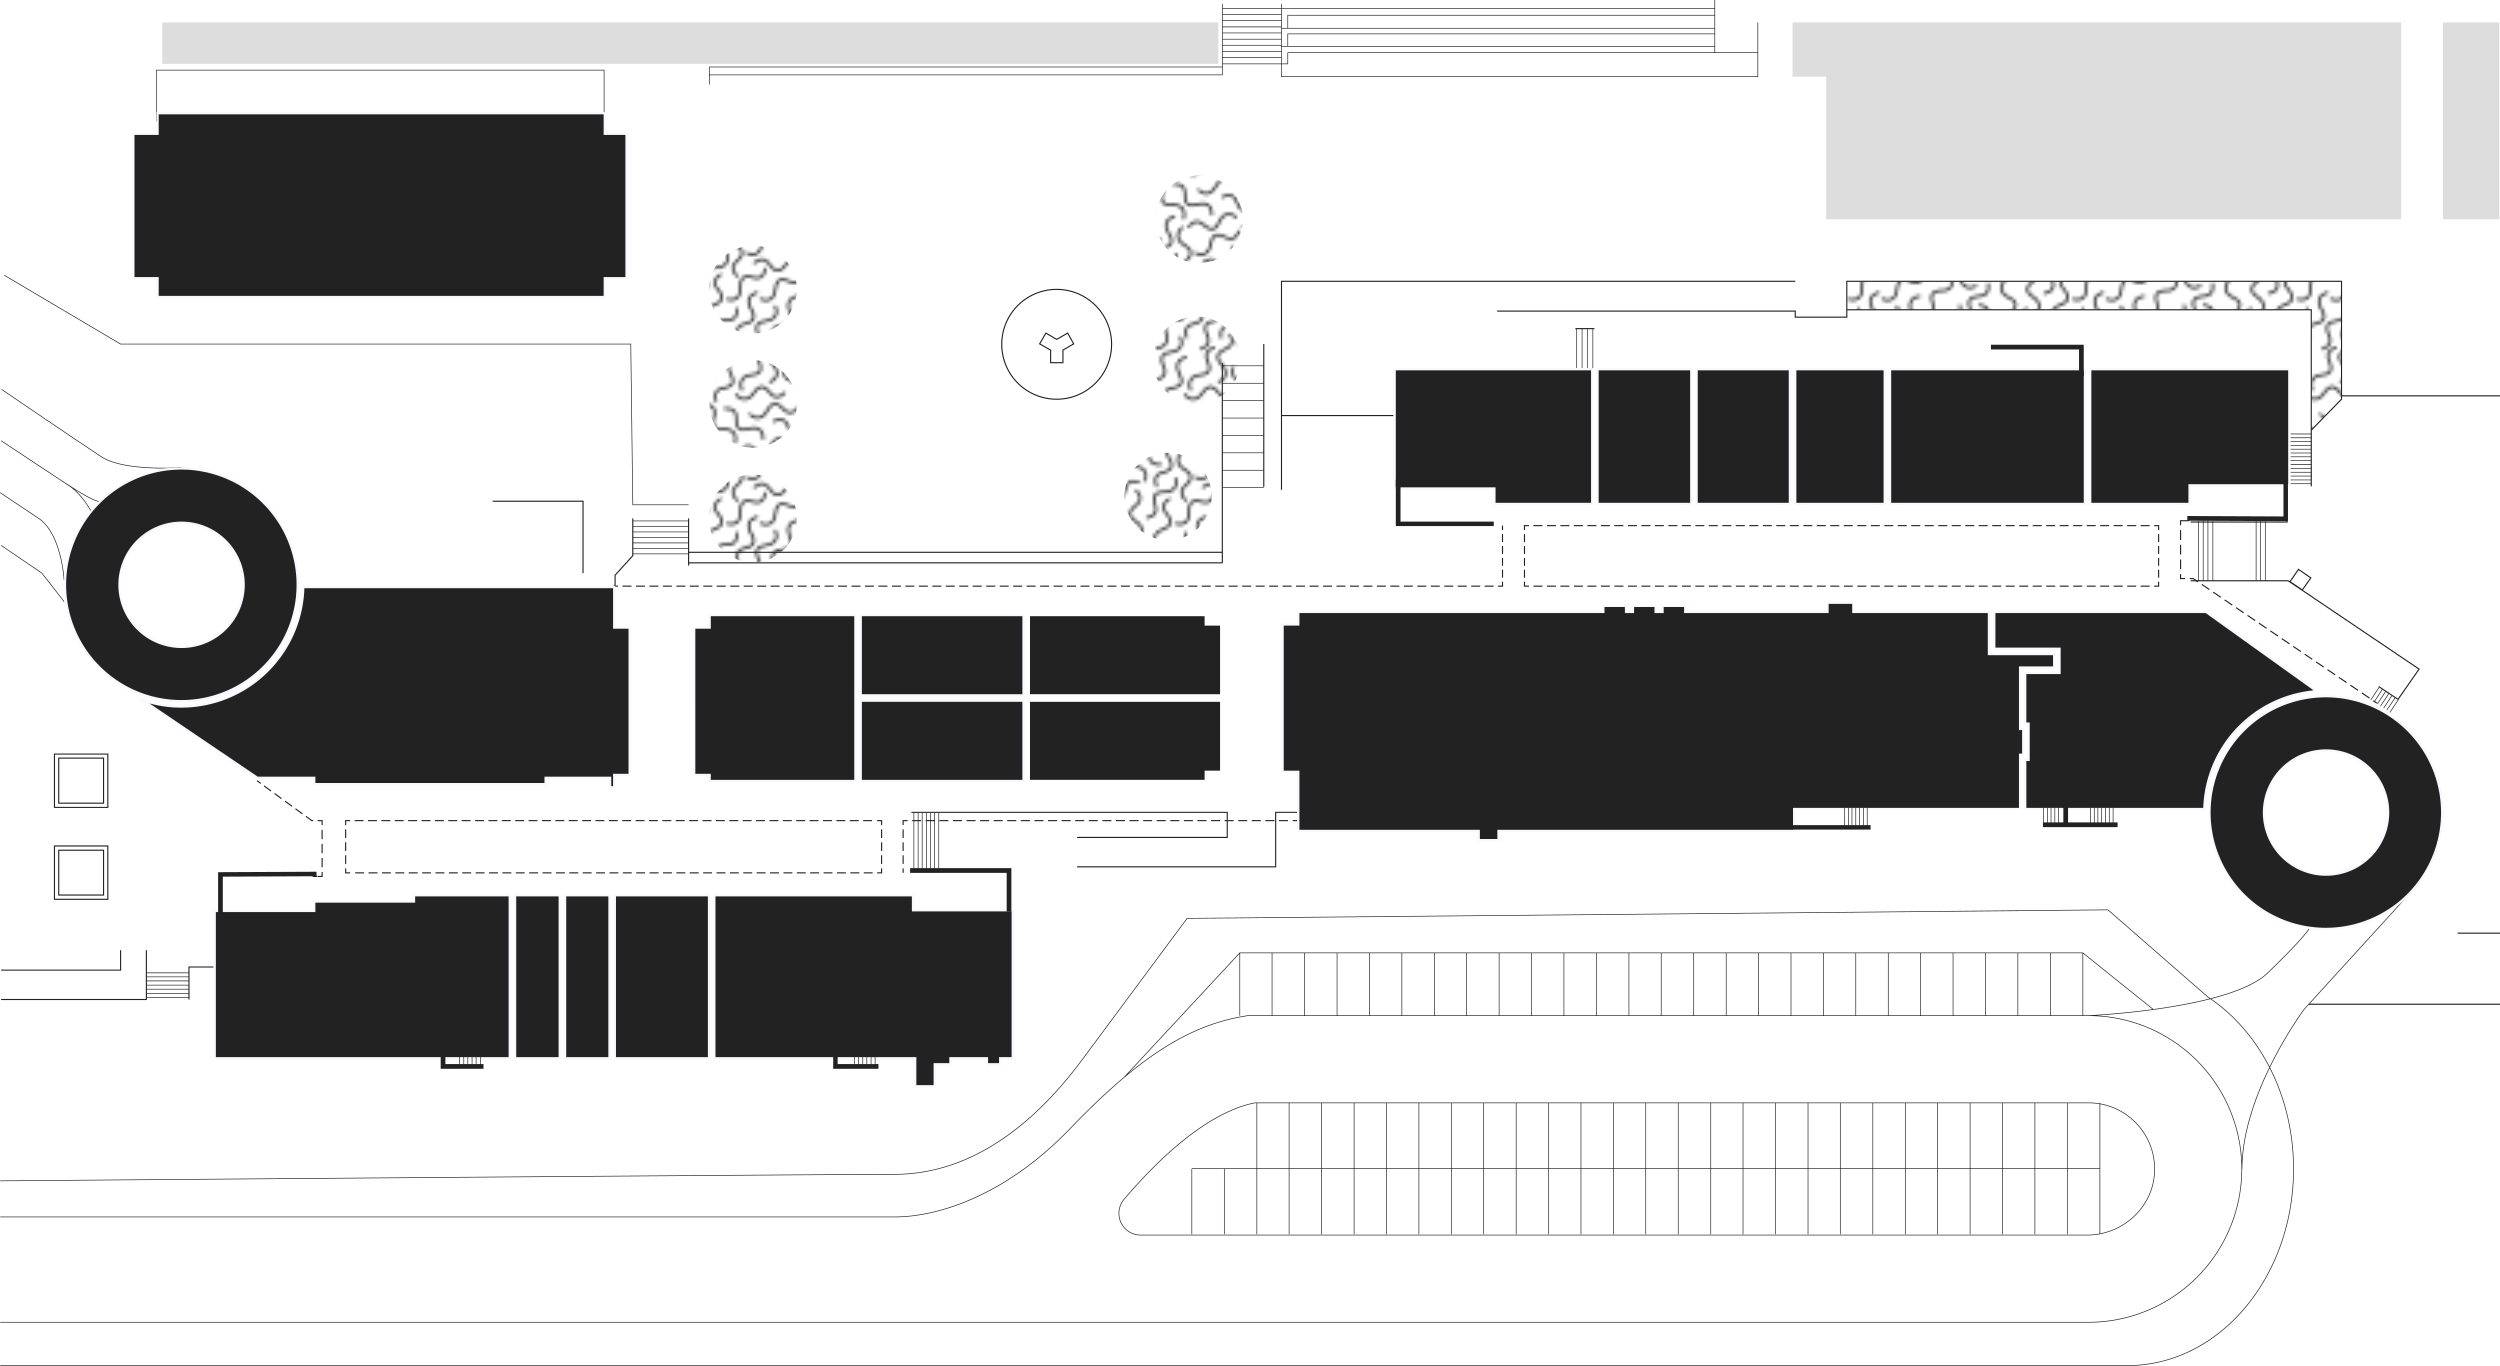 <svg id="eink" xmlns="http://www.w3.org/2000/svg" xmlns:xlink="http://www.w3.org/1999/xlink" viewBox="0 0 1115.3 609.4">
  <defs>
    <style>
		
		#bank {
        /*fill: #222;*/
		transition-delay: 0.2s;
		transition-duration: 1s;
		transition-property: fill;
		transition-timing-function: ease-out;
      }
		svg:hover #bank { fill: #c04300; }
		
      .cls-1, .cls-10, .cls-11, .cls-12, .cls-13, .cls-14, .cls-2, .cls-3, .cls-4, .cls-5, .cls-6, .cls-7, .cls-8, .cls-9 {
        fill: none;
      }

      .cls-2 {
        stroke: #231f20;
        stroke-width: 0.75px;
      }

      .cls-10, .cls-11, .cls-12, .cls-13, .cls-14, .cls-3, .cls-4, .cls-5, .cls-6, .cls-7, .cls-8, .cls-9 {
        stroke: #222;
        stroke-miterlimit: 10;
      }

      .cls-10, .cls-11, .cls-12, .cls-13, .cls-14, .cls-3, .cls-5, .cls-6, .cls-7, .cls-8, .cls-9 {
        stroke-width: 0.5px;
      }

      .cls-4 {
        stroke-width: 0.3px;
      }

      .cls-5 {
        stroke-dasharray: 3.98 1.99;
      }

      .cls-6 {
        stroke-dasharray: 3.85 1.93;
      }

      .cls-7 {
        stroke-dasharray: 4.01 2.01;
      }

      .cls-8 {
        stroke-dasharray: 3.53 1.77;
      }

      .cls-9 {
        stroke-dasharray: 4.01 2;
      }

      .cls-10 {
        stroke-dasharray: 4.04 2.02;
      }

      .cls-11 {
        stroke-dasharray: 4.36 2.18;
      }

      .cls-12 {
        stroke-dasharray: 4.11 2.05;
      }

      .cls-13 {
        stroke-dasharray: 4.17 2.09;
      }

      .cls-14 {
        stroke-dasharray: 3.85 1.92;
      }

      .cls-15, .cls-17 {
        fill: #222;
      }

      .cls-15 {
        fill-rule: evenodd;
      }

      .cls-16 {
        fill: #f8f8ff;
      }

      .cls-18 {
        fill: #ddd;
      }

      .cls-19 {
        fill: url(#Ripple);
      }
    </style>
    <pattern id="Ripple" data-name="Ripple" width="72" height="72" patternTransform="translate(58.3 -1948.8) scale(1.39)" patternUnits="userSpaceOnUse" viewBox="0 0 72 72">
      <rect class="cls-1" width="72" height="72"/>
      <path class="cls-2" d="M80.4,64.1s1,4.1-2.9,4-4,1.9-3.2,4.3S74.2,77,71,77"/>
      <g>
        <path class="cls-2" d="M13.3,15.5s3.8-1.7,4.5,2.1,2.7,3.5,4.9,2.2,4.5-.7,5.1,2.4"/>
        <path class="cls-2" d="M66,28.7s-2.6,3.3-4.9.2-3.9-1.9-5.3.2-3.8,2.7-5.7.2"/>
        <path class="cls-2" d="M39,29s-3.8-1.6-1.4-4.7.9-4.3-1.6-5.1-3.6-2.9-1.6-5.4"/>
        <path class="cls-2" d="M41.1,24.8s4.1-.9,2.4-4.3,0-4.4,2.5-4.7,4.1-2.2,2.7-5"/>
        <path class="cls-2" d="M55.1,14.9s4.1-.9,2.4-4.4,0-4.3,2.5-4.7S64.1,3.7,62.7.9"/>
        <path class="cls-2" d="M27.4,34.2s3.7-2,1.1-4.8-1.2-4.2,1.1-5.2S33,21,30.8,18.6"/>
        <path class="cls-2" d="M10.4,22.9s1.3,4-2.6,4.3S4,29.4,5,31.7s.3,4.6-2.9,4.8"/>
        <path class="cls-2" d="M7.6,41.2s-2.1-3.7,1.7-4.7,3.3-2.8,1.8-5-1.1-4.5,2-5.3"/>
        <path class="cls-2" d="M20.4,17s1.4-3.9,4.6-1.8,4.4.5,5-2,2.6-3.8,5.2-2.1"/>
        <path class="cls-2" d="M12.3,44.5s-1.7-3.8,2.1-4.5,3.5-2.7,2.2-4.9-.8-4.5,2.3-5.1"/>
        <path class="cls-2" d="M24,38.7s-3.4-2.4-.5-5,1.7-4-.5-5.2-3-3.6-.6-5.7"/>
        <path class="cls-2" d="M11,59.6s.3-4.1,4-2.9,4.3-.6,4.3-3.2,1.5-4.3,4.5-3.3"/>
        <path class="cls-2" d="M29.5,52.9s-.4,4.1-4,2.8-4.4.5-4.4,3.1-1.6,4.3-4.6,3.3"/>
        <path class="cls-2" d="M19.7,27.3s-4.2.2-3.4-3.6-1.1-4.2-3.6-3.9-4.5-1-3.9-4.1"/>
        <path class="cls-2" d="M32.7,28s-1.5,3.9,2.4,4.3,3.6,2.4,2.5,4.7-.4,4.6,2.7,5"/>
        <path class="cls-2" d="M3.3,45.7s1.9,3.7,4.8,1.1,4.3-1.2,5.2,1.2,3.2,3.4,5.5,1.3"/>
        <path class="cls-2" d="M51,83.4s-1.8-3.8,1.9-4.6,3.5-2.7,2.1-4.9-.9-4.5,2.2-5.2"/>
        <path class="cls-2" d="M64.6,10s2.4,3.3-1.2,4.8-2.9,3.3-1.2,5.2,1.7,4.3-1.3,5.5"/>
        <path class="cls-2" d="M59.9,14.3s-4,.8-2.4,4.3,0,4.4-2.5,4.6-4.1,2.1-2.8,5"/>
        <path class="cls-2" d="M17.1.7s4.1.2,3,3.9.7,4.3,3.3,4.2,4.4,1.5,3.4,4.5"/>
        <path class="cls-2" d="M39.4,15.7s-4-1-2.2-4.4.1-4.4-2.4-4.7-4-2.3-2.5-5.1"/>
        <path class="cls-2" d="M18,7.9s-3.9-1.3-4.2,2.6-2.2,3.8-4.5,2.8-4.6-.2-4.8,3"/>
        <path class="cls-2" d="M8.4,64.1s1,4.1-2.9,4-4,1.9-3.2,4.3S2.2,77-1,77"/>
        <path class="cls-2" d="M70.3,33.5s-2.3,3.5-4.9.6-4.1-1.5-5.3.7-3.4,3.1-5.6.8"/>
        <path class="cls-2" d="M50.4,1.6s.9,4.1-2.9,4-4,1.9-3.2,4.3-.2,4.6-3.3,4.6"/>
        <path class="cls-2" d="M43.9,31.8s-1.7-3.8,2.2-4.4,3.5-2.5,2.3-4.8-.6-4.6,2.5-5.1"/>
        <path class="cls-2" d="M74.9,33.6s-4.2-.4-2.8-4.1-.5-4.3-3-4.3-4.3-1.7-3.2-4.7"/>
        <path class="cls-2" d="M62.1,38.2s3.5-2.3,4.8,1.4S70,42.6,72,41s4.4-1.5,5.5,1.5"/>
        <path class="cls-2" d="M71.7,62.7s-.8,4.1-4.3,2.5-4.4.1-4.6,2.7-2,4.1-4.9,2.8"/>
        <path class="cls-2" d="M28.8,44s4.1.5,2.7,4.1.3,4.4,2.9,4.5,4.2,1.8,3,4.7"/>
        <path class="cls-2" d="M14.8,43.4s1.2,4,4.5,2,4.4-.3,4.9,2.2,2.4,3.9,5.2,2.3"/>
        <path class="cls-2" d="M1.8,60S3,64,6.3,62s4.4-.3,4.9,2.2,2.4,3.9,5.2,2.3"/>
        <path class="cls-2" d="M37.9,69s4.1-.3,2.9-4,.5-4.3,3.1-4.3,4.3-1.6,3.3-4.6"/>
        <path class="cls-2" d="M34.5,60.1s3.2,2.6.1,4.9-2,3.9.1,5.3,2.6,3.8.1,5.7"/>
        <path class="cls-2" d="M50.8,63.6s-3.3-2.5-.4-4.9,1.8-4-.4-5.3-2.9-3.7-.4-5.7"/>
        <path class="cls-2" d="M55.9,59.4s2.9-3,5,.2,3.8,2.2,5.3.2,3.9-2.5,5.7.2"/>
        <path class="cls-2" d="M40.2,32.5s4.1.2,3,3.9.6,4.3,3.2,4.2,4.4,1.5,3.4,4.6"/>
        <path class="cls-2" d="M31.7,40.4s-.4,4.2,3.4,3.6,4.2,1.3,3.7,3.8.8,4.5,4,4.1"/>
        <path class="cls-2" d="M19.5,42.7s1-4,4.4-2.1,4.4.2,4.8-2.4,2.3-4,5.1-2.4"/>
        <path class="cls-2" d="M1.2,13.2s4.2-.2,3-3.9.7-4.4,3.3-4.2S11.9,3.6,10.9.6"/>
        <path class="cls-2" d="M35.7,57.6s-3.8-1.6-4.5,2.2-2.5,3.5-4.8,2.3-4.5-.7-5.1,2.5"/>
        <path class="cls-2" d="M83.8,52.8s-1.6-3.8-4.7-1.5-4.3.8-5.1-1.7-2.8-3.6-5.3-1.8"/>
        <path class="cls-2" d="M67.7,48.8s-1,4.1-4.4,2.2-4.4-.1-4.8,2.4-2.2,4-5,2.5"/>
        <path class="cls-2" d="M59.6,60.8s-.1,4.2-3.8,3.1-4.3.8-4.2,3.4-1.3,4.4-4.4,3.5"/>
        <path class="cls-2" d="M51.4,47.9s2-3.6,4.8-1,4.2,1.3,5.2-1,3.2-3.3,5.5-1.2"/>
        <path class="cls-2" d="M41.3,59.1s-2-3.7,1.8-4.6,3.3-2.8,1.9-5-1-4.5,2.1-5.2"/>
        <path class="cls-2" d="M62,83.5s-1.3-3.9,2.6-4.2,3.8-2.2,2.8-4.5-.3-4.7,2.9-4.9"/>
        <path class="cls-2" d="M46.4,34s4.1-.8,3.9,3.1,1.7,4,4.2,3.3,4.6.3,4.4,3.5"/>
        <path class="cls-2" d="M66.6,12.8s4.1-.5,3.7,3.3,1.4,4.2,3.9,3.6,4.6.7,4.2,3.8"/>
        <path class="cls-2" d="M65.1,53.8s2.4,3.4,4.9.5,4-1.7,5.3.5,3.6,2.9,5.6.5"/>
        <path class="cls-2" d="M45.5,62.8s-3.8,1.9-1.2,4.8,1.1,4.3-1.3,5.2-3.4,3.1-1.3,5.5"/>
        <path class="cls-2" d="M28.2,80.3s-3.5-2.1-.8-4.9,1.4-4.1-.9-5.2-3.1-3.4-.9-5.6"/>
        <path class="cls-2" d="M20,65.7s1.2,4-2.7,4.2-3.8,2.1-2.9,4.4.1,4.6-3,4.8"/>
      </g>
      <g>
        <path class="cls-2" d="M2.9,33.6s-4.2-.4-2.8-4.1-.5-4.3-3-4.3-4.3-1.7-3.2-4.7"/>
        <path class="cls-2" d="M-9.9,38.2s3.5-2.3,4.8,1.4S-2,42.6,0,41s4.4-1.5,5.5,1.5"/>
        <path class="cls-2" d="M-.3,62.7s-.8,4.1-4.3,2.5-4.4.1-4.6,2.7-2,4.1-4.9,2.8"/>
        <path class="cls-2" d="M-16.1,59.4s2.9-3,5,.2,3.8,2.2,5.3.2,3.9-2.5,5.7.2"/>
        <path class="cls-2" d="M11.8,52.8S10.2,49,7.1,51.3s-4.3.8-5.1-1.7S-.8,46-3.3,47.8"/>
        <path class="cls-2" d="M-5.4,12.8s4.1-.5,3.7,3.3,1.4,4.2,3.9,3.6,4.6.7,4.2,3.8"/>
        <path class="cls-2" d="M-6.9,53.8s2.4,3.4,4.9.5,4-1.7,5.3.5,3.6,2.9,5.6.5"/>
      </g>
      <path class="cls-2" d="M80.4-7.9s1,4.1-2.9,4S73.5-2,74.3.4,74.2,5,71,5"/>
      <g>
        <path class="cls-2" d="M51,11.4s-1.8-3.8,1.9-4.6S56.4,4.1,55,1.9s-.9-4.5,2.2-5.2"/>
        <path class="cls-2" d="M8.4-7.9s1,4.1-2.9,4S1.5-2,2.3.4,2.2,5-1,5"/>
        <path class="cls-2" d="M34.5-11.9s3.2,2.6.1,4.9-2,3.9.1,5.3,2.6,3.8.1,5.7"/>
        <path class="cls-2" d="M62,11.5s-1.3-3.9,2.6-4.2,3.8-2.2,2.8-4.5-.3-4.7,2.9-4.9"/>
        <path class="cls-2" d="M45.5-9.2s-3.8,1.9-1.2,4.8S45.4-.1,43,.8s-3.4,3.1-1.3,5.5"/>
        <path class="cls-2" d="M28.2,8.3s-3.5-2.1-.8-4.9,1.4-4.1-.9-5.2-3.1-3.4-.9-5.6"/>
        <path class="cls-2" d="M20-6.3s1.2,4-2.7,4.2S13.5,0,14.4,2.3s.1,4.6-3,4.8"/>
      </g>
    </pattern>
  </defs>
  <title>bank</title>
  <g id="area">
    <path id="platform" class="cls-3" d="M53.7,441.7v8.9H.4m0,13.1H65.2v-22m30,7.5h-11v14.5M274.3,279.4v-5l7.9-8.7V249.1m24.9,0,0,21v-21m238.1-69.3v89.1m-238.1-4.7H545.2M800.8,143.3H571.6v93m459.4-1.5V156H823.8M1031,209.7l13.5-13.8V143.3H823.8v16h-23v-2.7h-133M563.7,171.3V235m7.9-31.8h50m493.6-8.8h-70.7m51.8,271.4h18.9m-18.9-31.7h18.9m-85.3,31.7h72.3M260,273.5V241.4H219.7M480.4,404.5H569V380.2h9.6m-98.2,11.2h67V380.2H406.5M307.1,268.9H545.2M702.7,164.4h8.5m266,86.3h43V234.8m40.9,89.3,8.6,5.7,9.4-13.5-58.4-39.4H977.2m53.6-1.3-5.5-3.8-3.8,5.5,5.5,3.7ZM478.9,171.2l-2.7-4.8-4.9,2.8-4.8-2.8-2.8,4.8,4.9,2.8v5.6h5.5V174ZM48,354.2H24.2V378H48ZM46.1,356h-20v20.1h20ZM48,395.2H24.2V419H48Zm-1.9,1.9h-20v20h20ZM476.8,585.8Zm-5.5-438.9a24.5,24.5,0,1,0,24.5,24.5A24.5,24.5,0,0,0,471.3,146.9Z" transform="translate(0.1 -17.8)"/>
    <path id="stairs" class="cls-4" d="M1061.9,332.8l3.7-5.6m-5.1,4.6,3.7-5.5m-5.1,4.6,3.6-5.6m-5.1,4.7,3.7-5.6m4.8,11.2,3.7-5.6m-5.1,4.6,3.7-5.5m-5.1,4.6,3.7-5.6M1010.5,250v26.9M980.7,250v26.9m2.1-26.9v26.9m2.1-26.9v26.9m2.2-26.9v26.9m19.3-26.9v26.9m2-26.9v26.9m13.3-65.5h9.3m-9.3,10.2h9.3m-9.3-1.7h9.3m-9.3-1.7h9.3m-9.3-1.7h9.3m-9.3-1.7h9.3m-9.3-1.7h9.3m-9.3,18.8h9.3m-9.3-1.7h9.3m-9.3-1.7h9.3m-9.3-1.7h9.3m-9.3-1.8h9.3m-9.3-1.7h9.3m-9.3,10.3h9.3M703.3,182V164.4m7.2,17.6V164.4M708.1,182V164.4M705.7,182V164.4M545.2,181h18.5m-18.5,54.3h18.5m-18.5-7.7h18.5m-18.5-7.8h18.5m-18.5-7.7h18.5m-18.5-7.8h18.5m-18.5-7.8h18.5m-18.5-7.7h18.5M282.2,264.9h24.9m-24.9-2.4h24.9M282.2,260h24.9m-24.9-2.4h24.9m-24.9-2.5h24.9m-24.9-2.4h24.9m-24.9-2.5h24.9M65.2,451.8h19m-19,11h19m-19-1.8h19m-19-1.9h19m-19-1.8h19m-19-1.9h19m-19-1.8h19m323.4-46.5V380.5m11.1,26.6V380.5m-1.9,26.6V380.5M415,407.1V380.5m-1.8,26.6V380.5m-1.9,26.6V380.5m-1.8,26.6V380.5M571.6,46.3H545.2m26.4-24.7H545.2m26.4,2.7H545.2M571.6,27H545.2m26.4,2.8H545.2m26.4,5.5H545.2m26.4-2.8H545.2M571.6,38H545.2m26.4,2.8H545.2m26.4,2.7H545.2m0,4.2H316.4v4.1" transform="translate(0.1 -17.8)"/>
    <g id="cover">
      <g>
        <g>
          <polyline class="cls-3" points="393.3 387.4 393.3 389.4 391.3 389.4"/>
          <line class="cls-5" x1="389.3" y1="389.4" x2="157.2" y2="389.4"/>
          <polyline class="cls-3" points="156.2 389.4 154.2 389.4 154.2 387.4"/>
          <line class="cls-6" x1="154.2" y1="385.4" x2="154.2" y2="369.1"/>
          <polyline class="cls-3" points="154.2 368.1 154.2 366.1 156.2 366.1"/>
          <line class="cls-5" x1="158.2" y1="366.1" x2="390.3" y2="366.1"/>
          <polyline class="cls-3" points="391.3 366.1 393.3 366.1 393.3 368.1"/>
          <line class="cls-6" x1="393.3" y1="370" x2="393.3" y2="386.4"/>
        </g>
        <g>
          <polyline class="cls-3" points="963 236.5 963 234.5 961 234.5"/>
          <line class="cls-7" x1="959" y1="234.5" x2="683.1" y2="234.5"/>
          <polyline class="cls-3" points="682.1 234.5 680.1 234.5 680.1 236.5"/>
          <line class="cls-8" x1="680.1" y1="238.3" x2="680.1" y2="258.6"/>
          <polyline class="cls-3" points="680.1 259.5 680.1 261.5 682.1 261.5"/>
          <line class="cls-7" x1="684.1" y1="261.5" x2="960" y2="261.5"/>
          <polyline class="cls-3" points="961 261.5 963 261.5 963 259.5"/>
          <line class="cls-8" x1="963" y1="257.7" x2="963" y2="237.4"/>
        </g>
        <g>
          <line class="cls-3" x1="273.7" y1="261.5" x2="275.7" y2="261.5"/>
          <line class="cls-9" x1="277.7" y1="261.5" x2="667.3" y2="261.5"/>
          <polyline class="cls-3" points="668.3 261.5 670.3 261.5 670.3 259.5"/>
          <line class="cls-8" x1="670.3" y1="257.7" x2="670.3" y2="237.4"/>
          <line class="cls-3" x1="670.3" y1="236.5" x2="670.3" y2="234.5"/>
        </g>
        <g>
          <line class="cls-3" x1="578.7" y1="366.1" x2="576.7" y2="366.1"/>
          <line class="cls-10" x1="574.6" y1="366.1" x2="406" y2="366.1"/>
          <polyline class="cls-3" points="404.9 366.1 402.9 366.1 402.9 368.1"/>
          <line class="cls-6" x1="402.9" y1="370" x2="402.9" y2="386.4"/>
          <line class="cls-3" x1="402.9" y1="387.4" x2="402.9" y2="389.4"/>
        </g>
        <g>
          <polyline class="cls-3" points="976.6 232.3 972.8 232.3 972.8 234.3"/>
          <line class="cls-11" x1="972.8" y1="236.5" x2="972.8" y2="255"/>
          <polyline class="cls-3" points="972.8 256.1 972.8 258.1 974.8 258.1"/>
          <polyline class="cls-12" points="976.9 258.1 978.4 258.1 1057.9 312"/>
          <line class="cls-3" x1="1058.7" y1="312.6" x2="1060.4" y2="313.7"/>
        </g>
        <g>
          <line class="cls-3" x1="139.5" y1="391" x2="141.5" y2="391"/>
          <polyline class="cls-3" points="141.7 391 143.7 391 143.7 389"/>
          <line class="cls-13" x1="143.7" y1="386.9" x2="143.7" y2="369.1"/>
          <polyline class="cls-3" points="143.7 368.1 143.7 366.1 141.7 366.1"/>
          <polyline class="cls-14" points="139.7 366.1 139.1 366.1 117.1 350.1"/>
          <line class="cls-3" x1="116.3" y1="349.5" x2="114.7" y2="348.3"/>
        </g>
      </g>
    </g>
    <path id="street" class="cls-4" d="M0,544.6s366.9-2.9,398.9-2.9c40.1,0,68.5-30.5,83.9-51.3l46.7-62.9,410.8-3.8,44.6,38.9c22.8,15,38.2,43.8,38.2,76.7,0,48.4-33.2,87.7-74,87.7H0m508.8-58.2H930.9c16,0,29.6-12.4,30.2-28.3a29.5,29.5,0,0,0-29.5-30.7H559.7c-20.8,4.2-42.3,24.2-58.3,43A9.7,9.7,0,0,0,508.8,568.8Zm427.9-59v58.6m-14.5-58.6v58.6m-14.5-58.6v58.6m-14.4-58.6v58.6m-14.5-58.6v58.6m-14.5-58.6v58.6m-14.4-58.6v58.6m-14.5-58.6v58.6m-14.5-58.6v58.6m-14.4-58.6v58.6M792,509.8v58.6m-14.5-58.6v58.6m-14.4-58.6v58.6m-14.5-58.6v58.6m-14.5-58.6v58.6m-14.4-58.6v58.6m-14.5-58.6v58.6m-14.4-58.6v58.6m-14.5-58.6v58.6m-14.5-58.6v58.6m-14.4-58.6v58.6m-14.5-58.6v58.6m-14.5-58.6v58.6M604,509.8v58.6m-14.5-58.6v58.6M575,509.8v58.6m-14.4-58.6v58.6M929.1,442.9v28m-14.5-28v28m-14.5-28v28m-14.4-28v28m-14.5-28v28m-14.5-28v28m-14.4-28v28m-14.5-28v28m-14.4-28v28m-14.5-28v28m-14.5-28v28m-14.4-28v28m-14.5-28v28m-14.5-28v28m-14.4-28v28m-14.5-28v28m-14.5-28v28m-14.4-28v28m-14.5-28v28m-14.5-28v28m-14.4-28v28m-14.5-28v28m-14.5-28v28m-14.4-28v28m-14.5-28v28m-14.5-28v28m-14.4-28v28m-6.9,68.4v29.1m-14.5-29.1v29.1m405.1-29.3H531.6m429-70.9-31.5-25.3H553l-51.5,55.4m430.1-27.4s63.1-2.8,79.9-19,18.4-19.6,18.4-19.6m45.2-16.1-47.3,51.9s-27.7,37.2-27.7,71.2M0,607.7H931.6a68.4,68.4,0,1,0,0-136.8H556.4l-1.6.3c-25.3,4.2-47.8,19.2-77.4,50s-60,39.5-78.3,39.5H0M28.5,286.2l-9.9-12.7L.4,261.1m40-15.5s-3.9-7.2-9.5-11L.4,214.4m28.1,62.2S27.4,256,17.2,249.1L0,237.6m.6-46.1c15.2,10.4,38,25.8,44.6,30.1,10.2,6.7,35.7,4.8,35.7,4.8m-51.4,7.2s11.4,7.7,14.6,7.9m263,1.5H282.2l-.9-71.7H53.7L1.8,140.6M269.4,72V49.1H69.7V72M316.4,55.5V51.2H545.2V19.5m26.4,0V46.3h2.8v-5H784.1V27.8M571.6,38.5H764.9m0-5.6H574.4v5.6m-2.8-8.1H764.9m0-5.8H574.4v5.8m-2.8-8.8H764.9m0,19.7V17.8M571.6,46.3V52H784.1V41.3" transform="translate(0.1 -17.8)"/>
  </g>
  <g id="buildings">
    <g id="build">
      <path class="cls-15" d="M408.2,502.4V489.9H318.6V417.2h88.6v6.7h44.5v66h-5.6v2.7h-5.9v-2.7H423.9v2.7h-7v9.8Zm-134-12.5V417.2h42v72.7Zm-22.2,0V417.2h19.8v72.7Zm-22.3,0V417.2h19.9v72.7Zm-134,0V424.2h44.4V420h44.5v-2.8h42.7v72.7Zm941.9-57.7a51.9,51.9,0,1,1,51.9-51.9A52,52,0,0,1,1037.6,432.2Zm0-79.5a27.7,27.7,0,1,0,27.6,27.6A27.7,27.7,0,0,0,1037.6,352.7Zm-378,39.9v-4.1H579.1V362.1h-7V296.4h7v-5.6H715.2v-2.7h10.1v2.7h3.1v-2.7h10.1v2.7h3.1v-2.7h10.1v2.7h63.5v-4.1h11.5v4.1h60.5v18.8h29.1v6H901.1V343h1.4v11.5h-1.4v24.2H800.3v9.8H668.4v4.1Zm243.8-13.9V356.8h1.5V340.6h-1.5V318h15.3V307.2H889.6V290.8H984l48.3,34.5v1a54.1,54.1,0,0,0-49,52.4ZM272.1,369v-4.2H243.3v2.8H140.1v-2.8H114.8L63.6,330.2A52.7,52.7,0,0,0,80.9,333a54.5,54.5,0,0,0,54.3-53.3H273.9v18.1h6.9v65.7h-6.9V369Zm111.8-2.8V330.4h72.6v35.8Zm-67.4,0v-2.7h-6.9V297.8h6.9v-5.6h65v74ZM80.9,330.6a51.9,51.9,0,1,1,51.9-51.9A52,52,0,0,1,80.9,330.6Zm0-79.6a27.7,27.7,0,1,0,27.6,27.7A27.7,27.7,0,0,0,80.9,251Zm303,77V292.2h72.6V328Zm548.5-85.4V182.5h88.8v51.8H976.7v8.3Zm-89.3,0V182.5H930v60.1Zm-42.3,0V182.5h39.9v60.1Zm-44,0V182.5h41.6v60.1Zm-44.2,0V182.5h41.8v60.1Zm-46,0v-6.9H622.1V182.5h88.1v60.1ZM70.2,150.3v-8.4H59.4V77.5H70.2V68.3H269.7v9.2h9.7v64.4h-9.7v8.4Z" transform="translate(0.1 -17.8)"/>
      <path class="cls-16" d="M269.2,68.8V78h9.7v63.4h-9.7v8.4H70.7v-8.4H59.9V78H70.7V68.8H269.2M1020.7,183v50.8H976.2v8.3H932.9V183h87.8m-91.2,0v59.1H843.6V183h85.9m-89.3,0v59.1H801.3V183h38.9m-42.3,0v59.1H757.3V183h40.6m-44,0v59.1H713.1V183h40.8m-44.2,0v59.1H667.1v-6.9H622.6V183h87.1M80.9,227.3a51.4,51.4,0,1,1-51.5,51.4,51.4,51.4,0,0,1,51.5-51.4m0,79.6a28.2,28.2,0,1,0-28.2-28.2,28.2,28.2,0,0,0,28.2,28.2m192.5-26.7v18.1h6.9V363h-6.9v5.5h-.8v-4.2H242.8v2.8H140.6v-2.8H114.9L66.6,331.6a52.5,52.5,0,0,0,14.3,1.9,55,55,0,0,0,54.8-53.3H273.4m552.8,7v4.1h60.5v18.8h29.1v5H900.6v28.4H902V354h-1.4v24.2H799.8V388H667.9v4.1h-7.8V388H579.6V361.6h-7V296.9h7v-5.6H715.7v-2.7h9.1v2.7h4.1v-2.7H738v2.7h4.1v-2.7h9.1v2.7h64.5v-4.1h10.5m157.7,4.1,47.9,34.3v.2a54.6,54.6,0,0,0-49,52.4H903.9V357.3h1.5V340.1h-1.5V318.5h15.3V306.7H890.1V291.3h93.8M456,292.7v34.8H384.4V292.7H456m-75,0v73H317V363h-6.9V298.3H317v-5.6h64m656.6,36.2a51.4,51.4,0,1,1-51.5,51.4,51.4,51.4,0,0,1,51.5-51.4m0,79.6a28.2,28.2,0,1,0-28.2-28.2,28.2,28.2,0,0,0,28.2,28.2M456,330.9v34.8H384.4V330.9H456m-49.3,86.8v6.7h44.5v65h-5.6v2.7h-4.9v-2.7H423.4v2.7h-7v9.8h-7.7V489.4H319.1V417.7h87.6m-91,0v71.7h-41V417.7h41m-44.4,0v71.7H252.5V417.7h18.8m-22.2,0v71.7H230.2V417.7h18.9m-22.3,0v71.7H96.2V424.7h44.4v-4.2h44.5v-2.8h41.7M270.2,67.8H69.7V77H58.9v65.4H69.7v8.4H270.2v-8.4h9.7V77h-9.7V67.8ZM1021.7,182H931.9v61.1h45.3v-8.3h44.5V182Zm-91.2,0H842.6v61.1h87.9V182Zm-89.3,0H800.3v61.1h40.9V182Zm-42.3,0H756.3v61.1h42.6V182Zm-44,0H712.1v61.1h42.8V182Zm-44.2,0H621.6v54.2h44.5v6.9h44.6V182ZM80.9,226.3a52.4,52.4,0,1,0,52.4,52.4,52.4,52.4,0,0,0-52.4-52.4Zm0,79.6A27.2,27.2,0,1,1,108,278.7a27.2,27.2,0,0,1-27.1,27.2Zm193.5-26.7H134.7a53.8,53.8,0,0,1-53.8,53.3,53.2,53.2,0,0,1-21.2-4.3l54.9,37.1h25v2.8H243.8v-2.8h27.8v4.2h2.8V364h6.9V297.3h-6.9V279.2Zm552.8,7H814.7v4.1H752.2v-2.7H741.1v2.7H739v-2.7H727.9v2.7h-2.1v-2.7H714.7v2.7H578.6v5.6h-7v66.7h7V389h80.5v4.1h9.8V389H800.8v-9.8H901.6V355H903V342.5h-1.4V316.1h15.2v-7H887.7V290.3H827.2v-4.1Zm157,4.1H889.1v17.4h29.1v9.8H902.9v23.6h1.5v15.2h-1.5v22.9h80.9a53.9,53.9,0,0,1,49-52.5v-1.6l-48.6-34.8ZM457,291.7H383.4v36.8H457V291.7Zm-75,0H316v5.6h-6.9V364H316v2.7h66v-75Zm655.6,36.2a52.4,52.4,0,1,0,52.4,52.4,52.4,52.4,0,0,0-52.4-52.4Zm0,79.6a27.2,27.2,0,1,1,27.1-27.2,27.2,27.2,0,0,1-27.1,27.2ZM457,329.9H383.4v36.8H457V329.9Zm-49.3,86.8H318.1v73.7h89.6v12.5h9.7v-9.8h7v-2.7h15.3v2.7h6.9v-2.7h5.6v-67H407.7v-6.7Zm-91,0h-43v73.7h43V416.7Zm-44.4,0H251.5v73.7h20.8V416.7Zm-22.2,0H229.2v73.7h20.9V416.7Zm-22.3,0H184.1v2.8H139.6v4.2H95.2v66.7H227.8V416.7Z" transform="translate(0.1 -17.8)"/>
    </g>
    <path id="reise" class="cls-17" d="M544.2,330.9v30.7h-6.9v4.1H459.4V330.9h84.8" transform="translate(0.1 -17.8)"/>
    <path id="bank" class="cls-17" d="M537.3,292.7v4.2h6.9v30.6H459.4V292.7h77.9" transform="translate(0.1 -17.8)"/>
  </g>
  <g id="area_up" data-name="area up">
    <path id="walls" class="cls-17" d="M141.1,408.7l-41.8.2v17.8H97.2V406.9l43.9-.2Zm658.3-22.8v2h35v-2Zm111.9-1.2v2.1h33.3v-2.1Zm9.1-7.5v8.5h2.1v-8.5ZM405.9,405.1v2.1H449v17.3h2.1V405.1ZM624.7,250.5V231.8h-2.1v20.7h43.7v-2Zm393.9-20.9v18.6l-42.9-.2v2.1l44.9.2V229.6Zm-130.5-58v2.1h39.3v11.9h2.1v-14ZM198.6,492.5v-4.9h-2.1v7h19.1v-2.1Zm175,0v-5.4h-2v7.5h20.2v-2.1Z" transform="translate(0.1 -17.8)"/>
    <line class="cls-4" x1="214.3" y1="475.8" x2="214.3" y2="470.8"/>
    <line class="cls-4" x1="212.4" y1="475.8" x2="212.4" y2="470.8"/>
    <line class="cls-4" x1="210.6" y1="475.8" x2="210.6" y2="470.8"/>
    <line class="cls-4" x1="208.7" y1="475.8" x2="208.7" y2="470.8"/>
    <line class="cls-4" x1="206.9" y1="475.8" x2="206.9" y2="470.8"/>
    <line class="cls-4" x1="205" y1="475.8" x2="205" y2="470.8"/>
    <line class="cls-4" x1="390.4" y1="475.8" x2="390.4" y2="470.8"/>
    <line class="cls-4" x1="388.6" y1="475.8" x2="388.6" y2="470.8"/>
    <line class="cls-4" x1="386.7" y1="475.8" x2="386.7" y2="470.8"/>
    <line class="cls-4" x1="384.9" y1="475.8" x2="384.9" y2="470.8"/>
    <line class="cls-4" x1="383" y1="475.8" x2="383" y2="470.8"/>
    <line class="cls-4" x1="381.2" y1="475.8" x2="381.2" y2="470.8"/>
    <line class="cls-4" x1="822.9" y1="368.8" x2="822.9" y2="360.3"/>
    <line class="cls-4" x1="833" y1="368.8" x2="833" y2="360.3"/>
    <line class="cls-4" x1="831.3" y1="368.8" x2="831.3" y2="360.3"/>
    <line class="cls-4" x1="829.6" y1="368.8" x2="829.6" y2="360.3"/>
    <line class="cls-4" x1="827.9" y1="368.8" x2="827.9" y2="360.3"/>
    <line class="cls-4" x1="826.2" y1="368.8" x2="826.2" y2="360.3"/>
    <line class="cls-4" x1="824.6" y1="368.8" x2="824.6" y2="360.3"/>
    <line class="cls-4" x1="918.4" y1="368.8" x2="918.4" y2="360.3"/>
    <line class="cls-4" x1="916.7" y1="368.8" x2="916.7" y2="360.3"/>
    <line class="cls-4" x1="915" y1="368.8" x2="915" y2="360.3"/>
    <line class="cls-4" x1="913.4" y1="368.8" x2="913.4" y2="360.3"/>
    <line class="cls-4" x1="911.7" y1="368.8" x2="911.7" y2="360.3"/>
    <line class="cls-4" x1="932.6" y1="368.8" x2="932.6" y2="360.3"/>
    <line class="cls-4" x1="942.7" y1="368.8" x2="942.7" y2="360.3"/>
    <line class="cls-4" x1="941" y1="368.8" x2="941" y2="360.3"/>
    <line class="cls-4" x1="939.3" y1="368.8" x2="939.3" y2="360.3"/>
    <line class="cls-4" x1="937.6" y1="368.8" x2="937.6" y2="360.3"/>
    <line class="cls-4" x1="935.9" y1="368.8" x2="935.9" y2="360.3"/>
    <line class="cls-4" x1="934.3" y1="368.8" x2="934.3" y2="360.3"/>
  </g>
  <g id="green">
    <path id="grass" class="cls-18" d="M1071.1,27.8v87.8H814.6V52h-15V27.8Zm-527.7,0H72.3V46.3H543.4Zm571.5,0h-25.2v87.8h25.2Z" transform="translate(0.1 -17.8)"/>
    <path id="trees" class="cls-19" d="M554.4,115.6a19.5,19.5,0,1,1-19.5-19.5A19.6,19.6,0,0,1,554.4,115.6ZM533.7,159a19.5,19.5,0,1,0,19.5,19.5A19.5,19.5,0,0,0,533.7,159ZM521,219.8a19.5,19.5,0,1,0,19.5,19.5A19.5,19.5,0,0,0,521,219.8ZM335.9,127.4a19.6,19.6,0,1,0,19.5,19.5A19.5,19.5,0,0,0,335.9,127.4Zm0,51.1A19.5,19.5,0,1,0,355.4,198,19.5,19.5,0,0,0,335.9,178.5Zm0,51a19.6,19.6,0,1,0,19.5,19.6A19.5,19.5,0,0,0,335.9,229.5Zm487.9-86.2V156H1031v53.4l13.5-14V143.3Z" transform="translate(0.1 -17.8)"/>
  </g>
</svg>

